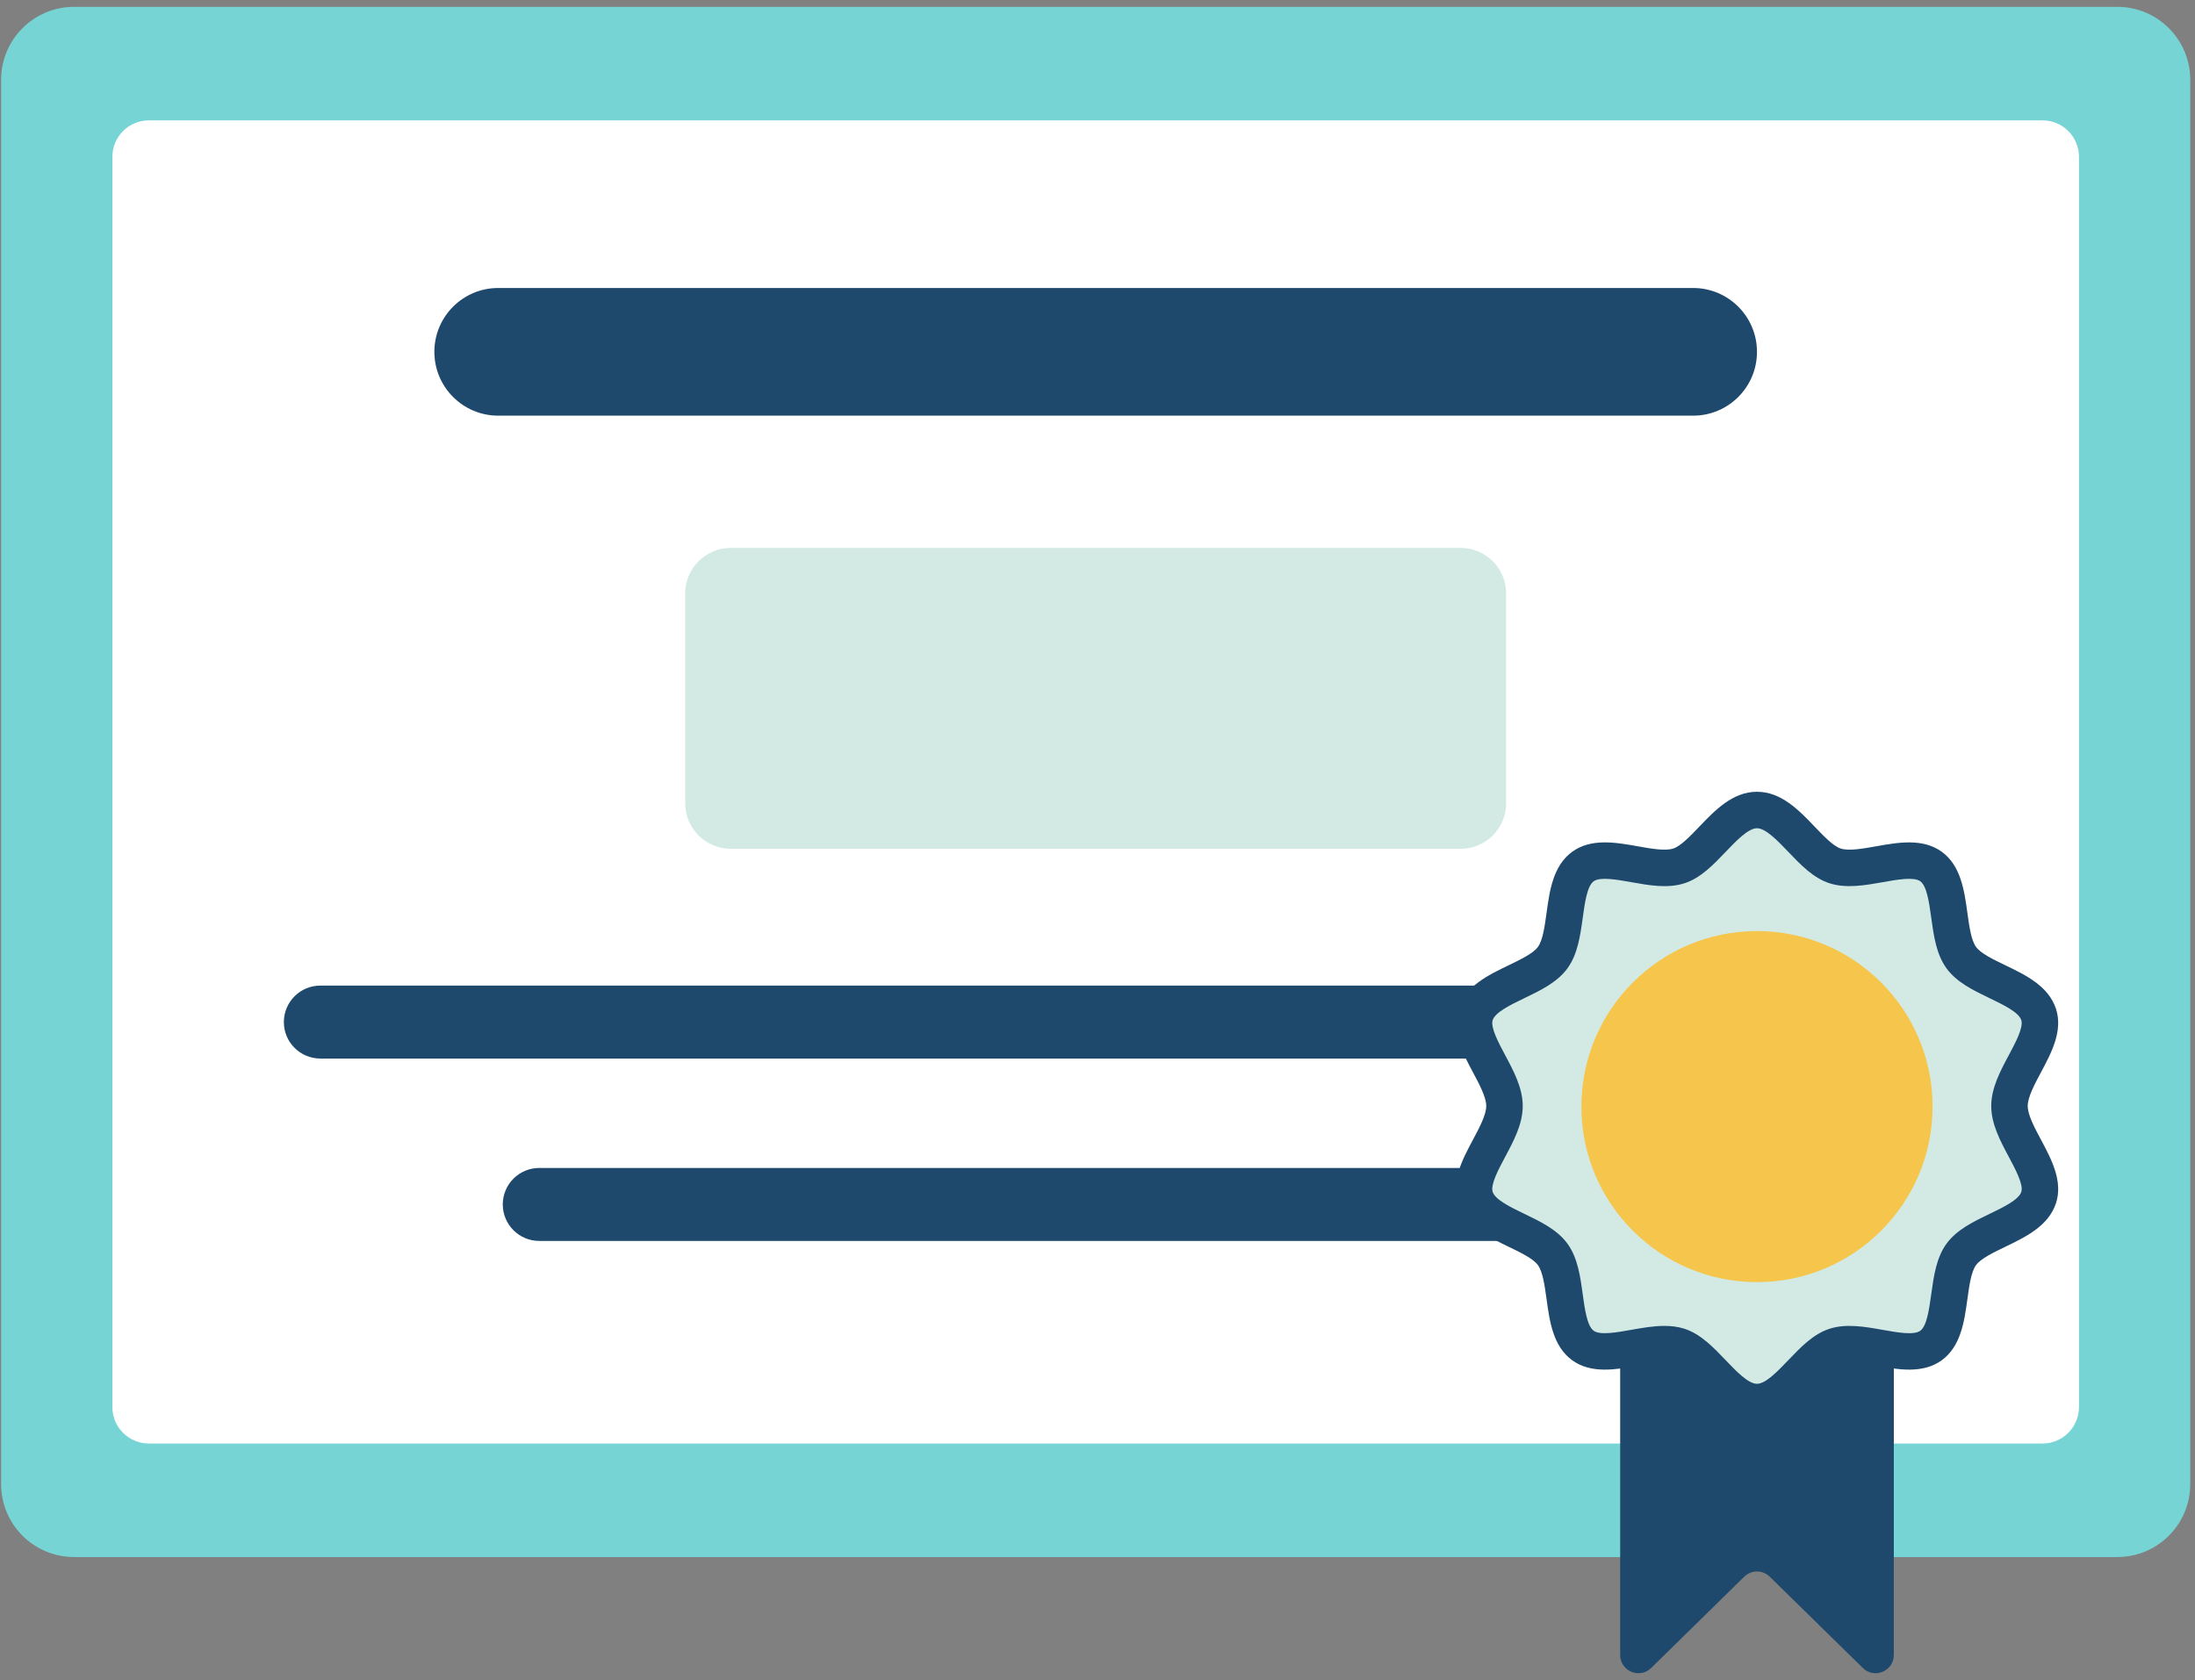 <?xml version="1.0" encoding="UTF-8"?>
<svg width="128px" height="98px" viewBox="0 0 128 98" version="1.1" xmlns="http://www.w3.org/2000/svg" xmlns:xlink="http://www.w3.org/1999/xlink">
    <rect x="0" y="0" width="128" height="98" fill="#808080" stroke="none"/>
    <!-- Generator: sketchtool 64 (101010) - https://sketch.com -->
    <title>E165F549-ABF5-4097-9302-73D287361A7B</title>
    <desc>Created with sketchtool.</desc>
    <g id="Features-Page" stroke="none" stroke-width="1" fill="none" fill-rule="evenodd">
        <g id="UI/Web/Features-Page" transform="translate(-576, -2197)">
            <g id="Diploma" transform="translate(576, 2197)">
                <path d="M123.468,90.824 L4.319,90.824 C1.969,90.824 0.064,88.919 0.064,86.569 L0.064,4.654 C0.064,2.304 1.969,0.399 4.319,0.399 L123.468,0.399 C125.818,0.399 127.723,2.304 127.723,4.654 L127.723,86.569 C127.723,88.919 125.818,90.824 123.468,90.824 Z" id="Path" fill="#76D5D4"></path>
                <path d="M6.553,82.076 L6.553,9.148 C6.553,7.973 7.506,7.021 8.681,7.021 L119.106,7.021 C120.281,7.021 121.234,7.973 121.234,9.148 L121.234,82.076 C121.234,83.251 120.281,84.203 119.106,84.203 L8.681,84.203 C7.506,84.203 6.553,83.251 6.553,82.076 Z" id="Path" fill="#FFFFFF" fill-rule="nonzero"></path>
                <path d="M98.734,24.246 L29.053,24.246 C26.997,24.246 25.33,22.579 25.33,20.523 L25.33,20.523 C25.33,18.466 26.997,16.799 29.053,16.799 L98.734,16.799 C100.79,16.799 102.457,18.466 102.457,20.523 L102.457,20.523 C102.457,22.579 100.79,24.246 98.734,24.246 Z" id="Path" fill="#1E496C"></path>
                <path d="M85.17,49.512 L42.617,49.512 C41.148,49.512 39.957,48.321 39.957,46.853 L39.957,34.619 C39.957,33.15 41.148,31.959 42.617,31.959 L85.17,31.959 C86.639,31.959 87.83,33.15 87.83,34.619 L87.83,46.853 C87.83,48.322 86.639,49.512 85.17,49.512 Z" id="Path" fill="#D3EAE4"></path>
                <path d="M109.106,61.746 L18.681,61.746 C17.506,61.746 16.553,60.794 16.553,59.619 L16.553,59.619 C16.553,58.444 17.506,57.491 18.681,57.491 L109.106,57.491 C110.281,57.491 111.234,58.444 111.234,59.619 L111.234,59.619 C111.234,60.794 110.281,61.746 109.106,61.746 Z" id="Path" fill="#1E496C"></path>
                <path d="M96.34,72.385 L31.447,72.385 C30.272,72.385 29.319,71.432 29.319,70.257 L29.319,70.257 C29.319,69.082 30.272,68.129 31.447,68.129 L96.34,68.129 C97.515,68.129 98.468,69.082 98.468,70.257 L98.468,70.257 C98.468,71.432 97.515,72.385 96.34,72.385 Z" id="Path" fill="#1E496C"></path>
                <path d="M102.457,81.782 C100.732,81.782 99.463,79.029 97.905,78.523 C96.291,77.999 93.65,79.462 92.307,78.485 C90.951,77.497 91.531,74.526 90.544,73.17 C89.566,71.827 86.556,71.466 86.032,69.852 C85.527,68.295 87.734,66.241 87.734,64.515 C87.734,62.79 85.527,60.736 86.032,59.178 C86.556,57.564 89.566,57.204 90.544,55.861 C91.531,54.504 90.951,51.533 92.307,50.546 C93.651,49.568 96.292,51.031 97.906,50.507 C99.463,50.002 100.732,47.248 102.457,47.248 C104.183,47.248 105.452,50.002 107.01,50.507 C108.623,51.031 111.265,49.568 112.608,50.546 C113.964,51.533 113.384,54.504 114.371,55.861 C115.349,57.204 118.359,57.564 118.883,59.178 C119.388,60.735 117.181,62.789 117.181,64.515 C117.181,66.24 119.388,68.295 118.882,69.852 C118.359,71.466 115.348,71.827 114.371,73.17 C113.384,74.526 113.964,77.497 112.607,78.485 C111.264,79.462 108.623,77.999 107.009,78.523 C105.452,79.029 104.183,81.782 102.457,81.782 Z" id="Path" fill="#D3EAE4"></path>
                <path d="M107.009,78.523 C105.452,79.028 104.183,81.782 102.457,81.782 C100.732,81.782 99.463,79.029 97.905,78.523 C96.96,78.216 95.662,78.589 94.479,78.756 L94.479,96.535 C94.479,97.478 95.614,97.955 96.288,97.295 L101.713,91.972 C102.127,91.566 102.789,91.566 103.203,91.972 L108.628,97.295 C109.301,97.955 110.437,97.478 110.437,96.535 L110.437,78.756 C109.253,78.59 107.955,78.216 107.009,78.523 Z" id="Path" fill="#1E496C"></path>
                <path d="M102.457,82.846 C101.038,82.846 100.004,81.764 99.092,80.809 C98.559,80.252 98.008,79.674 97.577,79.535 C97.104,79.381 96.291,79.526 95.504,79.666 C94.23,79.892 92.786,80.149 91.68,79.345 C90.564,78.532 90.364,77.072 90.187,75.783 C90.079,74.998 89.967,74.187 89.683,73.796 C89.406,73.415 88.676,73.063 87.97,72.723 C86.789,72.154 85.451,71.51 85.02,70.181 C84.604,68.9 85.288,67.619 85.891,66.488 C86.274,65.772 86.669,65.032 86.669,64.515 C86.669,63.999 86.274,63.259 85.891,62.543 C85.288,61.412 84.604,60.131 85.02,58.85 C85.452,57.521 86.789,56.877 87.97,56.308 C88.676,55.968 89.406,55.616 89.683,55.235 C89.968,54.845 90.079,54.033 90.187,53.248 C90.364,51.959 90.565,50.498 91.681,49.686 C92.786,48.881 94.23,49.138 95.504,49.365 C96.29,49.505 97.104,49.65 97.577,49.496 C98.008,49.356 98.559,48.779 99.092,48.222 C100.004,47.268 101.037,46.185 102.457,46.185 C103.876,46.185 104.91,47.267 105.822,48.222 C106.355,48.779 106.906,49.356 107.338,49.496 C107.81,49.649 108.623,49.505 109.411,49.365 C110.685,49.138 112.128,48.882 113.234,49.686 C114.349,50.498 114.55,51.959 114.727,53.248 C114.835,54.033 114.947,54.844 115.231,55.235 C115.508,55.616 116.238,55.968 116.945,56.308 C118.125,56.877 119.463,57.521 119.894,58.85 C120.31,60.131 119.626,61.412 119.022,62.543 C118.64,63.259 118.245,63.999 118.245,64.515 C118.245,65.031 118.64,65.772 119.022,66.488 C119.626,67.619 120.31,68.899 119.894,70.181 C119.462,71.51 118.124,72.154 116.944,72.723 C116.238,73.063 115.508,73.415 115.231,73.796 C114.946,74.186 114.835,74.998 114.727,75.783 C114.55,77.072 114.349,78.532 113.233,79.345 C112.127,80.149 110.684,79.892 109.41,79.666 C108.623,79.526 107.81,79.381 107.337,79.535 C106.906,79.674 106.355,80.252 105.822,80.809 C104.911,81.764 103.877,82.846 102.457,82.846 Z M97.059,77.341 C97.461,77.341 97.855,77.388 98.234,77.511 C99.176,77.817 99.915,78.591 100.63,79.34 C101.248,79.986 101.948,80.719 102.457,80.719 C102.967,80.719 103.666,79.986 104.284,79.34 C104.999,78.591 105.738,77.817 106.68,77.511 C107.659,77.194 108.739,77.386 109.783,77.572 C110.638,77.724 111.609,77.897 111.981,77.625 C112.364,77.346 112.499,76.362 112.619,75.494 C112.763,74.449 112.912,73.368 113.511,72.545 C114.103,71.731 115.078,71.261 116.021,70.807 C116.818,70.423 117.72,69.988 117.871,69.524 C118.008,69.104 117.53,68.21 117.147,67.491 C116.641,66.544 116.118,65.564 116.118,64.515 C116.118,63.466 116.641,62.487 117.147,61.54 C117.53,60.822 118.008,59.928 117.871,59.507 C117.721,59.043 116.818,58.609 116.022,58.225 C115.079,57.771 114.104,57.301 113.511,56.487 C112.912,55.664 112.763,54.582 112.62,53.537 C112.501,52.669 112.365,51.685 111.982,51.406 C111.608,51.135 110.639,51.307 109.784,51.46 C108.739,51.645 107.658,51.837 106.681,51.52 C105.739,51.214 104.999,50.44 104.284,49.691 C103.666,49.045 102.967,48.312 102.457,48.312 C101.948,48.312 101.248,49.045 100.631,49.691 C99.916,50.439 99.177,51.214 98.235,51.52 C97.256,51.838 96.176,51.646 95.132,51.459 C94.277,51.307 93.306,51.135 92.934,51.406 C92.551,51.685 92.415,52.669 92.296,53.537 C92.152,54.582 92.003,55.663 91.404,56.486 C90.812,57.299 89.837,57.77 88.894,58.224 C88.097,58.607 87.195,59.043 87.044,59.506 C86.907,59.927 87.385,60.821 87.768,61.54 C88.274,62.487 88.797,63.466 88.797,64.515 C88.797,65.564 88.274,66.543 87.768,67.49 C87.385,68.209 86.907,69.103 87.044,69.523 C87.194,69.987 88.097,70.421 88.893,70.805 C89.836,71.26 90.811,71.729 91.404,72.543 C92.003,73.366 92.152,74.447 92.295,75.493 C92.414,76.361 92.55,77.345 92.933,77.623 C93.306,77.896 94.276,77.723 95.131,77.57 C95.771,77.457 96.424,77.341 97.059,77.341 Z" id="Shape" fill="#1E496C"></path>
                <circle id="Oval" fill="#F5C54C" cx="102.457" cy="64.549" r="10.239"></circle>
            </g>
        </g>
    </g>
</svg>